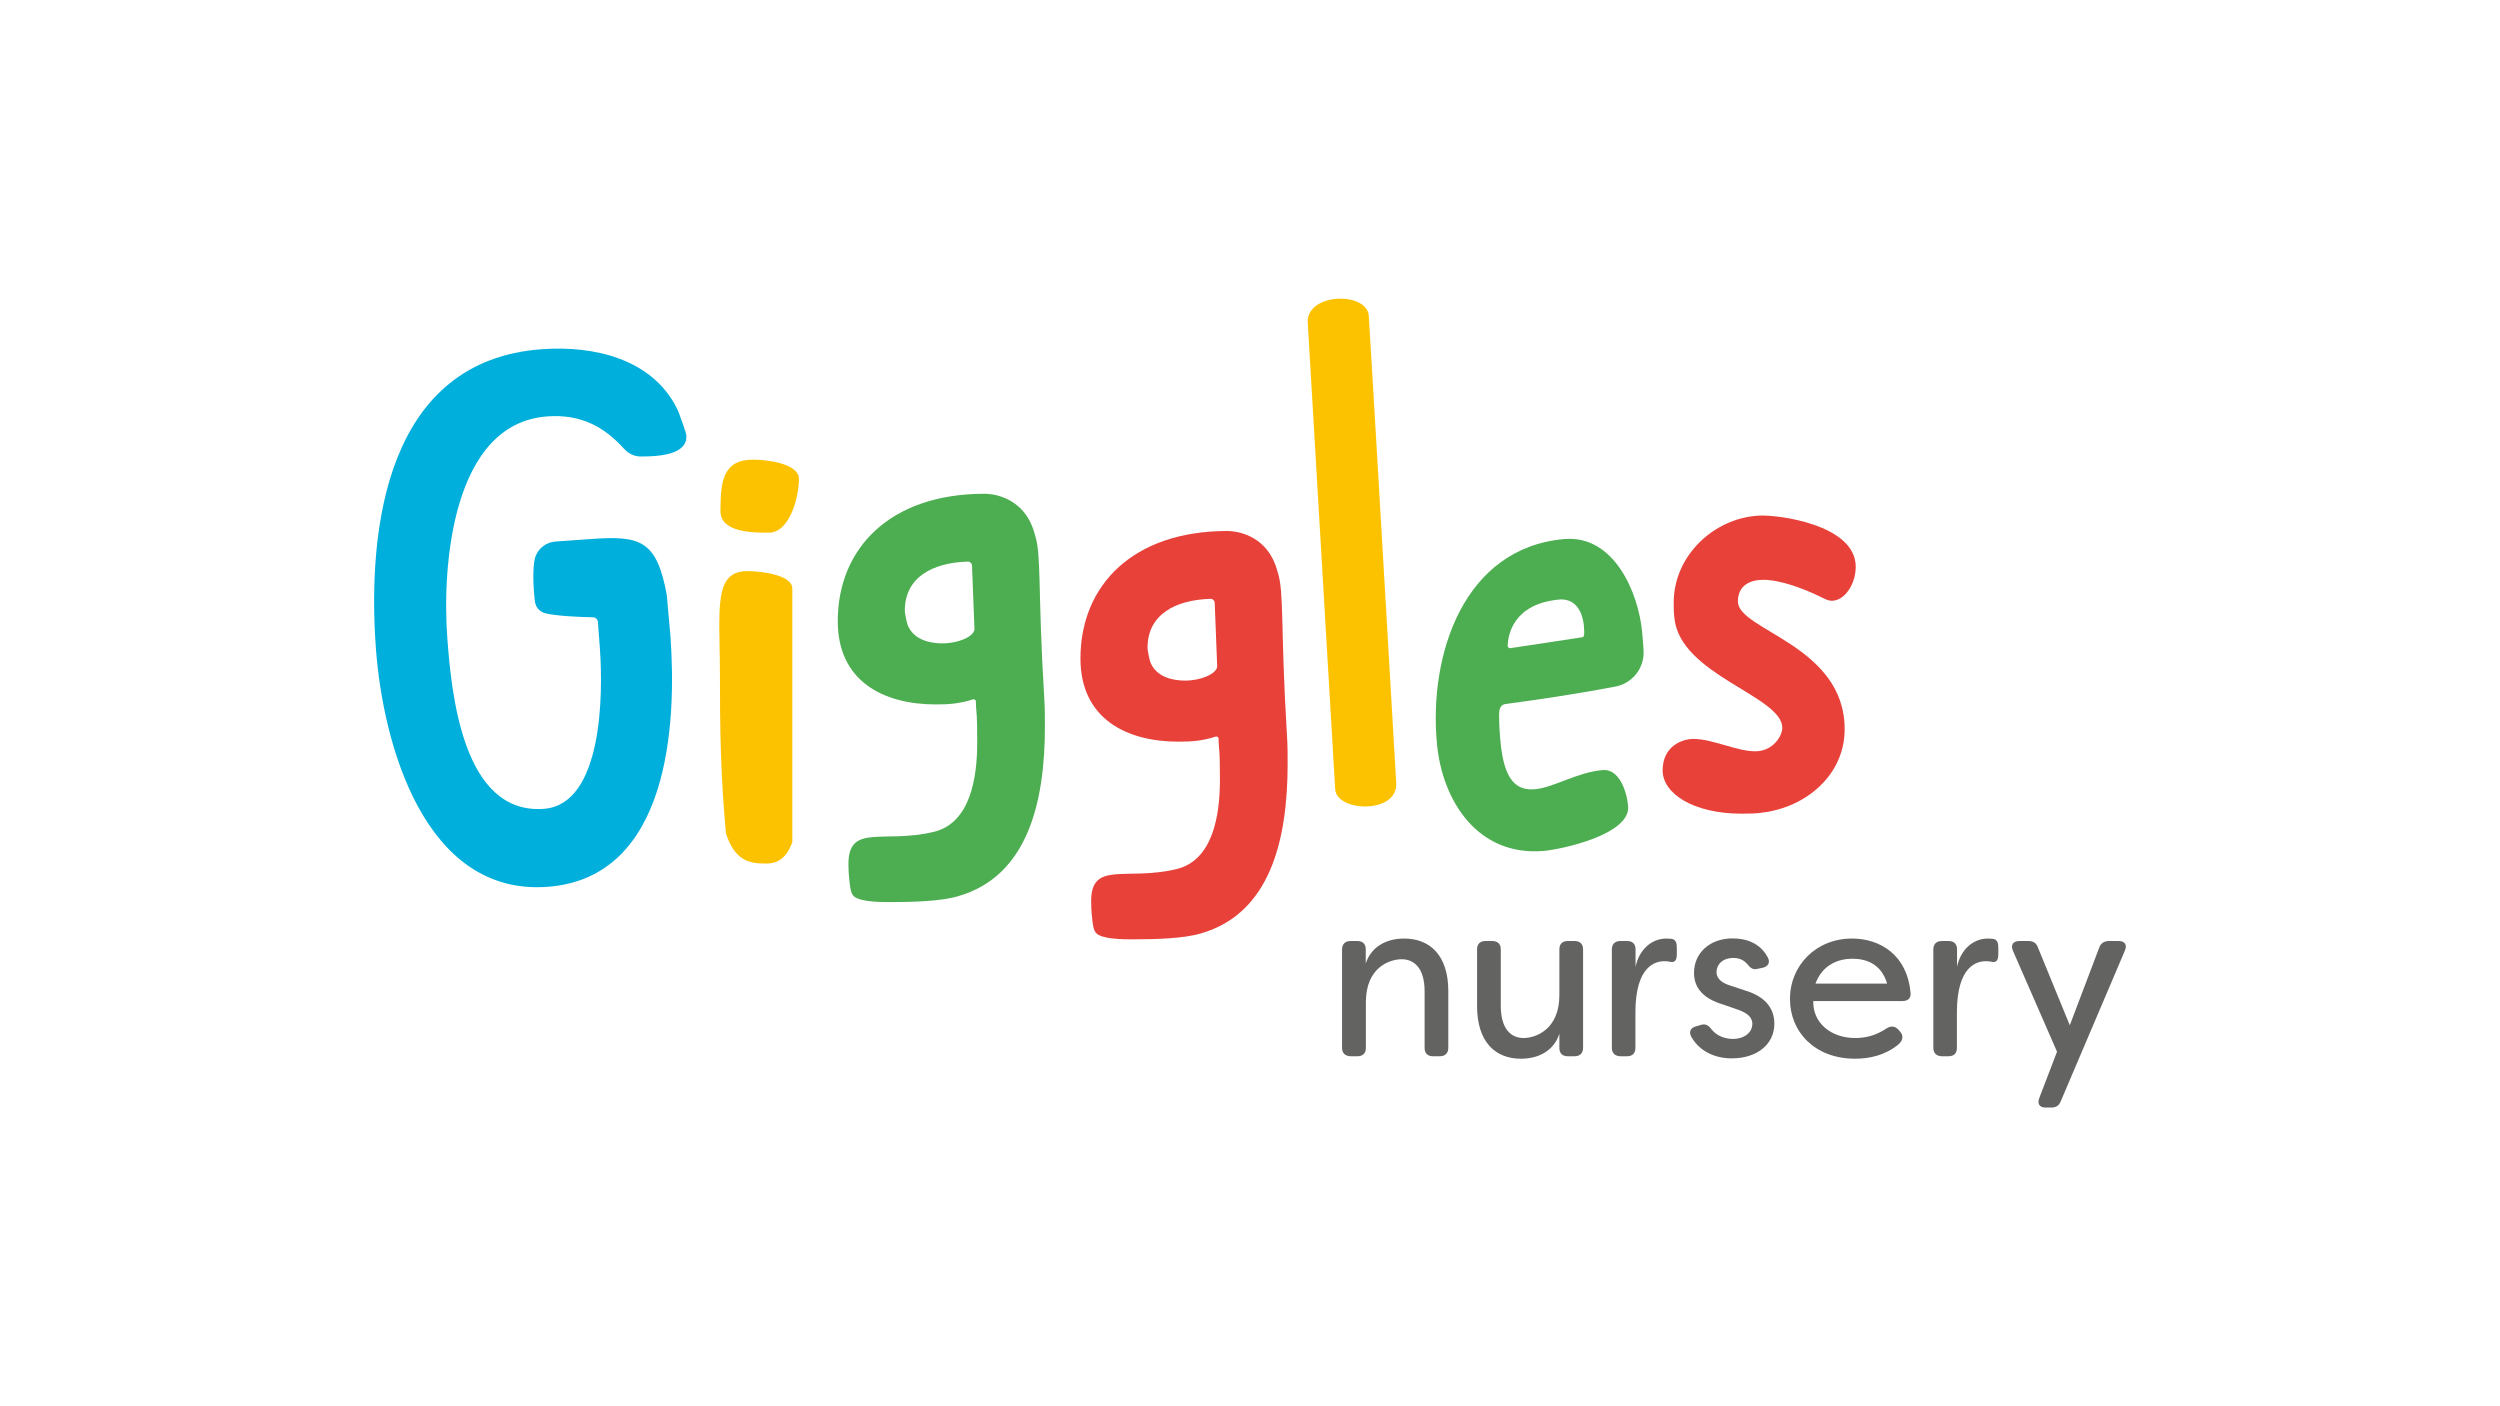 <?xml version="1.0" encoding="utf-8"?>
<!-- Generator: Adobe Illustrator 25.4.1, SVG Export Plug-In . SVG Version: 6.00 Build 0)  -->
<svg version="1.1" id="Layer_1" xmlns="http://www.w3.org/2000/svg" xmlns:xlink="http://www.w3.org/1999/xlink" x="0px" y="0px"
	 viewBox="0 0 1920 1080" style="enable-background:new 0 0 1920 1080;" xml:space="preserve">
<style type="text/css">
	.st0{fill:#636362;}
	.st1{fill:#00AFDB;}
	.st2{fill:#FCC200;}
	.st3{fill:#4DAE51;}
	.st4{fill:#E7413A;}
</style>
<g>
	<path class="st0" d="M1030.7,804.8v-75.7c0-4.1,2.5-6.4,6.5-6.4h5.3c4.1,0,6.4,2.3,6.4,6.4V740c3.9-12.4,15.2-19.2,29.5-19.2
		c19.6,0,33.9,12.7,33.9,40.4v43.6c0,4.1-2.5,6.4-6.5,6.4h-5.3c-4.1,0-6.4-2.3-6.4-6.4v-43.4c0-18.2-8.3-24.7-17.6-24.7
		c-9.2,0-27.5,6.2-27.5,33v35.1c0,4.1-2.3,6.4-6.4,6.4h-5.3C1033.1,811.1,1030.7,808.8,1030.7,804.8z"/>
	<path class="st0" d="M1134.4,772.7v-43.6c0-4.1,2.3-6.4,6.4-6.4h5.3c4.1,0,6.5,2.3,6.5,6.4v43.4c0,18,8.1,24.7,17.5,24.7
		c9.2,0,27.5-6.4,27.5-33v-35.1c0-4.1,2.3-6.4,6.4-6.4h5.3c4.1,0,6.5,2.3,6.5,6.4v75.7c0,4.1-2.5,6.4-6.5,6.4h-5.3
		c-4.1,0-6.4-2.3-6.4-6.4v-10.9c-3.9,12.4-15.2,19.2-29.5,19.2C1148.5,813.1,1134.4,800.4,1134.4,772.7z"/>
	<path class="st0" d="M1237.9,804.8v-75.7c0-4.1,2.5-6.4,6.5-6.4h5.3c4.1,0,6.4,2.3,6.4,6.4v13.4c3-14.1,13.1-21.7,23.6-21.7
		l3.9,0.2c3.7,0.5,4.2,3.5,4.2,7.1v5.1c0,4.4-1.8,6.2-4.8,5.5c-1.6-0.4-3.2-0.5-4.8-0.5c-6.4,0-22.2,3.2-22.2,39.3v27.3
		c0,4.1-2.3,6.4-6.4,6.4h-5.3C1240.4,811.1,1237.9,808.8,1237.9,804.8z"/>
	<path class="st0" d="M1298.8,796c-2.1-4.1,0-6.9,4.2-7.9l3.7-1.1c3.5-0.9,5.6,0.7,7.9,3.7c3.5,4.4,9.5,7.2,16.4,7.2
		c8.5,0,14.8-4.9,14.8-11.6c0-5.6-4.8-8.6-10.9-10.8l-11.8-4.1c-13.6-4.1-22.1-11.6-22.1-24.2c0-15.2,12-26.5,29.6-26.5
		c10.8,0,21.2,3.7,27,14.5c2.3,4.1,0.2,7.2-4.1,8.1l-3.4,0.7c-3.7,1.1-5.8-0.5-8.3-3.7c-3-3.5-6.9-4.6-10.8-4.6
		c-7.8,0-12.7,4.8-12.7,10.9c0,5.6,5.1,8.6,10.2,10.2l12.7,4.2c16.9,5.3,21.5,15.7,21.5,25.2c0,16.9-14.8,26.6-32.1,26.6
		C1317.3,813.1,1304.8,807.2,1298.8,796z"/>
	<path class="st0" d="M1374.7,767.2c0-25.8,20.1-46.4,47.6-46.4c22.2,0,42.5,13.2,45,41.5c0.5,4.2-1.9,6.5-6.2,6.5h-68.5
		c-0.5,16.4,13.1,28.4,32.3,28.4c8.6,0,16.4-2.3,24-7.4c3.4-2.1,6.2-1.9,9,0.9l1.2,1.4c2.8,3,2.8,6.7-1.2,10.1
		c-10.2,8.3-22.1,10.9-33.2,10.9C1393.7,813.1,1374.7,792.4,1374.7,767.2z M1449.3,755.4c-4.6-15.7-16.9-19.1-26.6-19.1
		c-10.2,0-22.9,4.1-28.4,19.1H1449.3z"/>
	<path class="st0" d="M1484.8,804.8v-75.7c0-4.1,2.5-6.4,6.5-6.4h5.3c4.1,0,6.4,2.3,6.4,6.4v13.4c3-14.1,13.1-21.7,23.6-21.7
		l3.9,0.2c3.7,0.5,4.2,3.5,4.2,7.1v5.1c0,4.4-1.8,6.2-4.8,5.5c-1.6-0.4-3.2-0.5-4.8-0.5c-6.4,0-22.2,3.2-22.2,39.3v27.3
		c0,4.1-2.3,6.4-6.4,6.4h-5.3C1487.3,811.1,1484.8,808.8,1484.8,804.8z"/>
	<path class="st0" d="M1566.2,843.2l13.6-35.5l-33.9-77.6c-1.9-4.4,0.2-7.4,4.9-7.4h7.1c3.7,0,6,1.6,7.2,4.9l24.5,59.8l22.6-59.6
		c1.2-3.5,3.9-5.1,7.6-5.1h7.2c4.8,0,6.9,2.8,4.9,7.4l-49.2,115.6c-1.4,3.5-3.7,4.9-7.4,4.9h-4.2
		C1566.4,850.7,1564.4,847.7,1566.2,843.2z"/>
	<path class="st1" d="M416,268.2c39.5-2.9,84.8,7,104,45.7c0.8,1.6,1.4,3.2,2,4.9c1.8,5.1,4.9,13.2,5.1,15.6
		c1.1,15.1-21.9,16.2-35,16.2c-4.9,0-9.5-2.2-12.8-5.9c-15.3-17-33.4-26.8-59-24.9c-73.3,5.3-80.8,115.6-76.8,169.6
		c3.2,44.3,12.2,136.3,74.1,131.8c45.5-3.3,45.5-89,43.2-122l-1.6-21.5c-0.1-2-1.8-3.6-3.8-3.6c-12.3-0.3-27.3-1-36.3-3
		c-4.5-1-7.8-4.7-8.3-9.3c-0.3-2.4-0.6-5.4-0.8-8.7c-0.5-6.9-0.7-15.3,0.4-22.3c1.2-8.2,8.1-14.3,16.3-14.9l26.8-1.9
		c38.1-2.8,50.9,0.7,58.6,43c0.2,2.8,2.6,28.6,2.8,31.5c4.9,67.6-0.8,185.8-94.6,192.6c-94.4,6.8-126.2-109.7-131.6-183
		C281.7,402.5,298.3,276.8,416,268.2z"/>
	<path class="st2" d="M552.4,481.3c0-27.8,2.6-42.7,21.6-42.7c7.2,0,34.5,2.1,34.5,13.4v194.7c-5.7,16.5-16,16.5-21.1,16.5
		c-12.4,0-23.2-2.6-29.9-23.2c-4.1-45.8-4.6-79.3-4.6-123.6C552.9,502.9,552.4,491.1,552.4,481.3z M578.6,353c9.3,0,35,2.6,35,14.9
		c0,12.9-6.7,41.2-23.2,41.2c-11.8,0-37.1,0-37.1-16.5C553.4,370,554.9,353,578.6,353z"/>
	<path class="st3" d="M653.1,682.1c-0.7-4.1-1.5-11.3-1.5-18.5c0-31.4,26.8-15.5,65.4-24.7c28.3-6.7,33.5-41.7,33.5-68.5
		c0-8.1,0-19.4-0.8-26.3c-0.1-1-0.2-2-0.2-3.1v-2.3c0-1.1-1.1-1.9-2.2-1.6c-10.7,3.4-18.6,3.9-28.7,3.9c-39.7,0-75.2-17.5-75.2-63.9
		c0-56.1,40.2-97.9,112.8-97.9c2.1,0,30.4,0,38.6,31.4c5.2,15.5,2.1,42.2,7.2,125.7c0.5,7.2,0.5,14.4,0.5,21.6
		c0,58.7-13.4,114.9-66.4,130.3c-13.4,4.1-36.1,4.6-51.5,4.6h-3.1c-11.3,0-21.7-1.1-25.4-4.2C654.4,687.3,653.6,685.1,653.1,682.1z
		 M723.7,494.1c12.4,0,24.2-5.2,24.7-10.8l-1.9-49c-0.1-1.7-1.5-3-3.1-3c-27.4,0.8-48.5,12.2-48.5,37.6c0,2.1,0.7,4.6,1.2,7.4
		c0.4,1.9,0.9,3.8,1.8,5.5C702.6,490.9,713.1,494.1,723.7,494.1z"/>
	<path class="st4" d="M839.5,710.7c-0.7-4.1-1.5-11.3-1.5-18.5c0-31.4,26.8-15.5,65.4-24.7c28.3-6.7,33.5-41.7,33.5-68.5
		c0-8.1,0-19.4-0.8-26.3c-0.1-1-0.2-2-0.2-3.1v-2.3c0-1.1-1.1-1.9-2.2-1.6c-10.7,3.4-18.6,3.9-28.7,3.9c-39.7,0-75.2-17.5-75.2-63.9
		c0-56.1,40.2-97.9,112.8-97.9c2.1,0,30.4,0,38.6,31.4c5.2,15.5,2.1,42.2,7.2,125.7c0.5,7.2,0.5,14.4,0.5,21.6
		c0,58.7-13.4,114.9-66.4,130.3c-13.4,4.1-36.1,4.6-51.5,4.6h-3.1c-11.3,0-21.7-1.1-25.4-4.2C840.9,716,840,713.8,839.5,710.7z
		 M910.1,522.7c12.4,0,24.2-5.2,24.7-10.8l-1.9-49c-0.1-1.7-1.5-3-3.1-3c-27.4,0.8-48.5,12.2-48.5,37.6c0,2.1,0.7,4.6,1.2,7.4
		c0.4,1.9,0.9,3.8,1.8,5.5C889,519.5,899.6,522.7,910.1,522.7z"/>
	<path class="st2" d="M1004.3,246.9c0.2-22.1,45.3-22.9,46.9-4.6c0.7,8.5,15.7,265.8,21.1,359c1.4,24.1-46.1,22.5-46.9,4.6
		L1004.3,246.9z"/>
	<path class="st3" d="M1201.3,414c38.5-3.4,57.2,41.6,59.9,71.8l0.3,3.7c0.4,4.1,0.7,7.8,0.8,11.1c0.3,13-8.9,24.3-21.7,26.7
		c-27.7,5.3-58.2,9.9-84.5,13.4c-1.3,0.2-2.5,0.8-3.3,1.9c-0.5,0.7-0.9,1.5-1.2,2.7c-0.8,3.5,0.2,18.4,0.6,22.6l0.1,0.9
		c2.7,31.1,12.6,38.6,26.8,37.3c14.2-1.3,32.1-13,51.8-14.7c12.4-1.1,18.5,15.9,19.5,27.8c1.9,21.5-50.2,33-64.8,34.3
		c-49.9,4.4-78.1-37.4-82.1-83.2C1097.4,503,1123.9,420.8,1201.3,414z M1157.9,496c0,1.1,0.9,1.9,2,1.8l55.4-8.4
		c1.8-0.3,1.5-3.8,1.1-8.9c-0.8-8.7-5.1-20.8-18.4-20.1C1161.4,463.6,1158.1,488.6,1157.9,496z"/>
	<path class="st4" d="M1337.6,624.9c-37.4,0-60.7-15.6-60.7-33.2c0-18.5,14.7-24.2,23.7-24.2c14.7,0,33.2,9.5,47.4,9.5
		c13.7,0,20.8-11.8,20.8-18c0-24.6-79.1-40.7-82.9-84.8c-0.5-3.8-0.5-7.6-0.5-11.4c0-36,30.8-64.9,65.4-66.8
		c13.7-0.9,74.4,6.6,74.4,39.3c0,12.8-8.1,26.1-18.5,26.1c-1.9,0-4.3-0.9-6.2-1.9c-15.2-7.6-33.2-14.2-46.4-14.2
		c-10,0-19.4,4.3-19.4,16.6c0,22.3,82,33.6,82,98.1c0,35.1-29.4,59.7-62.5,64C1348.5,624.9,1342.9,624.9,1337.6,624.9z"/>
</g>
</svg>
